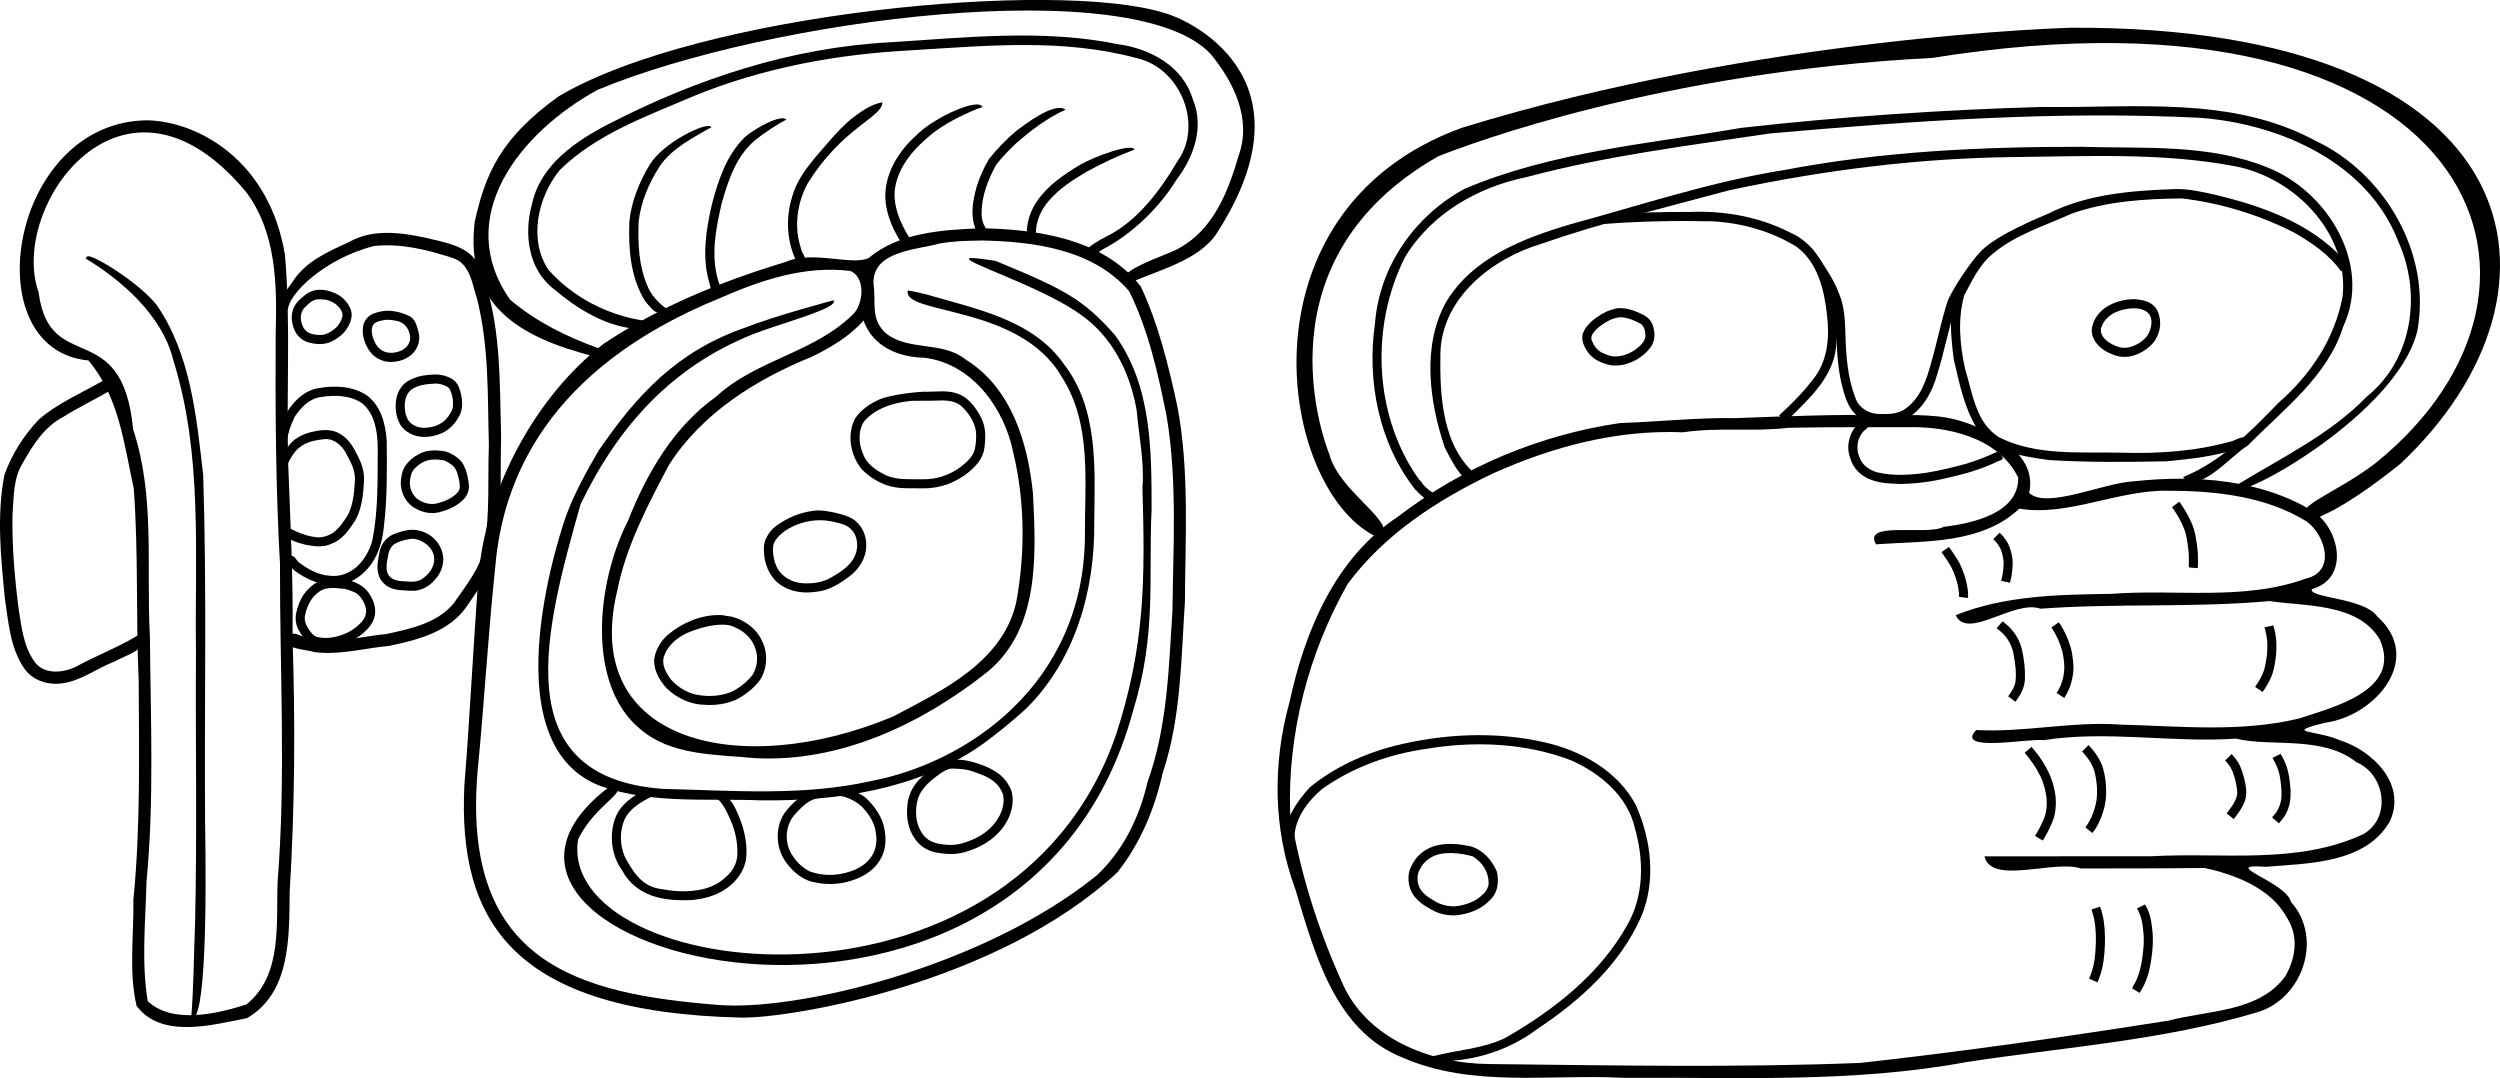 <?xml version="1.0" encoding="UTF-8" standalone="no"?>
<!-- Created with Inkscape (http://www.inkscape.org/) -->

<svg
   width="109.802mm"
   height="47.353mm"
   viewBox="0 0 109.802 47.353"
   version="1.1"
   id="svg1"
   xml:space="preserve"
   inkscape:version="1.4 (e7c3feb1, 2024-10-09)"
   sodipodi:docname="ch'ak-ka-ja-u-k'ab.svg"
   xmlns:inkscape="http://www.inkscape.org/namespaces/inkscape"
   xmlns:sodipodi="http://sodipodi.sourceforge.net/DTD/sodipodi-0.dtd"
   xmlns="http://www.w3.org/2000/svg"
   xmlns:svg="http://www.w3.org/2000/svg"><sodipodi:namedview
     id="namedview1"
     pagecolor="#ffffff"
     bordercolor="#666666"
     borderopacity="1.0"
     inkscape:showpageshadow="2"
     inkscape:pageopacity="0.0"
     inkscape:pagecheckerboard="0"
     inkscape:deskcolor="#d1d1d1"
     inkscape:document-units="mm"
     inkscape:zoom="1"
     inkscape:cx="83.5"
     inkscape:cy="65.5"
     inkscape:window-width="2560"
     inkscape:window-height="1296"
     inkscape:window-x="1440"
     inkscape:window-y="25"
     inkscape:window-maximized="1"
     inkscape:current-layer="layer1" /><defs
     id="defs1" /><g
     inkscape:label="Layer 1"
     inkscape:groupmode="layer"
     id="layer1"
     transform="translate(-46.932,-34.815)"><g
       id="g78"><path
         id="path1"
         style="opacity:1;fill:#000000;stroke-width:0.3"
         d="m 53.443,40.099 c -6.097,4.84e-4 -7.682,10.085 -2.628,10.547 1.334,1.568 1.574,3.692 1.992,5.63 0.209,2.801 0.088,5.616 0.216,8.421 0.013,3.218 0.084,6.441 -0.233,9.647 0.027,1.544 -0.213,3.132 0.14,4.648 1.088,1.467 3.339,0.835 4.848,0.541 1.927,-1.109 1.855,-3.594 1.876,-5.532 0.225,-3.718 0.252,-7.448 0.125,-11.172 0.039,-2.547 -0.094,-5.088 -0.189,-7.631 -0.091,-3.059 0.121,-6.13 -0.142,-9.181 -0.676,-4.115 -3.746,-5.84 -6.006,-5.918 z m 4.277,3.123 c 1.357,1.786 1.379,4.099 1.32,6.238 -0.018,3.374 -6.96e-4,6.749 0.189,10.118 -0.013,4.653 0.266,9.313 -0.104,13.958 -0.074,1.826 0.232,4.11 -1.373,5.397 -1.288,0.409 -3.236,0.877 -4.333,-0.147 -0.283,-1.725 -0.094,-3.506 -0.052,-5.25 0.342,-3.574 0.178,-7.173 0.149,-10.757 -0.168,-3.04 0.241,-6.164 -0.738,-9.109 -0.471,-5.005 -3.673,-2.3 -4.15,-6.016 -1.335,-3.77 3.73,-10.859 9.092,-4.43 z"
         sodipodi:nodetypes="ccccccccccccccccccccccc" /><path
         style="opacity:1;fill:#000000;stroke-width:0.3"
         id="path2"
         d="m 50.683,46.164 c 1.495,0.894 3.39,2.47 3.87,4.505 1.295,4.144 0.927,8.528 0.986,12.805 -0.026,3.97 0.054,7.945 -0.04,11.913 -0.053,1.33 -0.062,2.872 -0.174,4.199 0.644,0.147 0.679,-4.912 0.614,-8.753 -0.035,-5.052 0.08,-10.107 -0.083,-15.156 -0.295,-2.55 -0.542,-5.284 -2.035,-7.457 -0.783,-1.003 -2.91,-2.301 -3.061,-2.137 z"
         sodipodi:nodetypes="ccccccccsc" /><path
         style="opacity:1;fill:#000000;stroke-width:0.3"
         id="path3"
         d="m 59.549,55.258 c 0.078,-0.237 0.311,-0.619 0.523,-0.779 0.309,-0.265 0.73,-0.336 1.123,-0.378 0.43,-0.027 0.785,0.304 0.959,0.67 0.197,0.353 0.395,0.736 0.364,1.153 -0.024,0.511 -0.074,1.04 -0.303,1.505 -0.189,0.289 -0.381,0.595 -0.668,0.796 -0.247,0.151 -0.542,0.233 -0.83,0.17 -0.339,-0.043 -0.814,-0.229 -1.105,-0.412 -0.085,0.102 -0.038,0.303 -0.123,0.405 0.247,0.18 0.548,0.275 0.842,0.347 0.379,0.075 0.789,0.141 1.152,-0.036 0.487,-0.171 0.784,-0.62 1.055,-1.03 0.286,-0.519 0.351,-1.127 0.38,-1.709 0.033,-0.448 -0.131,-0.879 -0.349,-1.262 -0.156,-0.329 -0.378,-0.635 -0.696,-0.823 -0.355,-0.227 -0.798,-0.195 -1.19,-0.101 -0.454,0.091 -0.913,0.32 -1.148,0.735 -0.044,0.146 -0.221,0.403 -0.131,0.511 0.109,0.041 0.035,0.197 0.144,0.238 z"
         sodipodi:nodetypes="cccccccccccccccccccc" /><path
         style="opacity:1;fill:#000000;stroke-width:0.3"
         id="path4"
         d="m 59.53,54.339 c 0.005,-0.386 0.168,-0.856 0.339,-1.205 0.266,-0.412 0.642,-0.811 1.152,-0.88 0.607,-0.098 1.292,-0.086 1.816,0.274 0.573,0.475 0.677,1.271 0.685,1.97 -0.009,1.331 0.026,2.676 -0.223,3.99 -0.107,0.47 -0.357,0.913 -0.714,1.236 -0.331,0.284 -0.769,0.44 -1.205,0.374 -0.497,-0.038 -0.949,-0.297 -1.337,-0.593 -0.142,-0.149 -0.243,-0.415 -0.427,-0.177 -0.319,0.123 0.117,0.38 0.221,0.526 0.545,0.408 1.212,0.714 1.908,0.646 0.522,-0.029 1.008,-0.329 1.341,-0.719 0.447,-0.509 0.648,-1.176 0.707,-1.84 0.149,-1.249 0.138,-2.509 0.124,-3.765 -0.049,-0.733 -0.248,-1.528 -0.867,-1.991 -0.611,-0.414 -1.405,-0.447 -2.112,-0.326 -0.648,0.097 -1.141,0.604 -1.456,1.148 -0.166,0.396 -0.237,0.835 -0.233,1.264 z"
         sodipodi:nodetypes="cccccccccccccccccccc" /><path
         style="opacity:1;fill:#000000;stroke-width:0.3"
         id="path5"
         d="m 51.47,51.527 c -0.956,0.555 -2.003,0.988 -2.842,1.722 -0.656,0.696 -1.188,1.53 -1.505,2.434 -0.344,1.8 -0.153,3.645 0.027,5.453 0.156,1.018 0.23,2.115 0.819,2.994 0.349,0.547 1.013,0.775 1.636,0.705 0.867,-0.094 1.569,-0.667 2.366,-0.971 0.359,-0.196 0.976,-0.399 1.14,-0.664 -0.088,-0.126 0.079,-0.629 -0.142,-0.469 -0.819,0.502 -1.848,0.896 -2.688,1.36 -0.569,0.28 -1.401,0.37 -1.825,-0.202 -0.501,-0.683 -0.583,-1.566 -0.712,-2.379 -0.173,-1.358 -0.289,-2.73 -0.263,-4.1 0.063,-0.77 0.025,-1.594 0.458,-2.272 0.437,-0.777 0.944,-1.585 1.763,-2.006 0.651,-0.421 1.36,-0.742 2.024,-1.141 l -0.258,-0.464 z"
         sodipodi:nodetypes="sccccccccccccccccs" /><path
         style="opacity:1;fill:#000000;stroke-width:0.3"
         id="path6"
         d="m 63.36,45.619 c 1.163,-0.125 2.338,0.162 3.438,0.522 0.79,0.236 0.874,1.164 1.094,1.83 0.524,2.09 0.452,4.266 0.512,6.403 -0.058,1.477 0.054,2.972 -0.2,4.434 -0.154,0.959 -0.816,1.721 -1.342,2.503 -0.72,0.871 -1.893,1.119 -2.943,1.348 -0.977,0.095 -1.946,0.356 -2.933,0.291 -0.511,0.153 -1.218,-0.694 -1.495,-0.079 -0.202,0.431 0.92,0.473 1.275,0.588 1.089,0.137 2.165,-0.174 3.244,-0.274 1.269,-0.259 2.69,-0.628 3.449,-1.778 0.568,-0.829 1.198,-1.675 1.316,-2.704 0.2,-1.563 0.127,-3.146 0.166,-4.718 -0.073,-2.484 0.019,-5.068 -0.938,-7.413 -0.383,-0.969 -1.533,-1.098 -2.411,-1.323 -1.095,-0.229 -2.31,-0.385 -3.328,0.196 -0.903,0.414 -1.867,0.828 -2.441,1.685 -0.183,0.316 -1.021,1.187 -0.434,1.321 0.092,0.018 0.101,-0.057 0.193,-0.039 0,-0.632 1.533,-2.218 3.779,-2.793 z"
         sodipodi:nodetypes="cccccccccccccccccccsc" /><path
         id="path7"
         style="opacity:1;fill:#000000;stroke-width:0.3"
         d="m 60.277,47.818 c -0.212,0.17 -0.424,0.372 -0.491,0.646 -0.093,0.311 -0.022,0.651 0.122,0.934 0.135,0.244 0.377,0.42 0.65,0.476 0.323,0.079 0.682,0.083 0.981,-0.083 0.268,-0.136 0.513,-0.334 0.663,-0.599 0.136,-0.225 0.227,-0.502 0.141,-0.762 -0.097,-0.284 -0.311,-0.523 -0.568,-0.673 -0.274,-0.149 -0.951,-0.429 -1.497,0.06 z m 0.83,0.151 c 0.203,-0.004 0.399,0.085 0.564,0.197 0.153,0.131 0.316,0.305 0.306,0.521 -0.035,0.191 -0.14,0.365 -0.27,0.505 -0.171,0.154 -0.374,0.293 -0.605,0.329 -0.2,0.019 -0.406,-0.006 -0.592,-0.083 -0.201,-0.085 -0.306,-0.297 -0.345,-0.501 -0.06,-0.231 0.003,-0.496 0.188,-0.653 0.325,-0.334 0.48,-0.344 0.755,-0.316 z"
         sodipodi:nodetypes="ccccccccccccccsscc" /><path
         id="path8"
         style="opacity:1;fill:#000000;stroke-width:0.3"
         d="m 63.949,48.46 c -0.223,0.009 -0.446,0.058 -0.652,0.143 -0.229,0.104 -0.394,0.33 -0.423,0.58 -0.052,0.378 0.087,0.76 0.302,1.067 0.206,0.276 0.537,0.454 0.882,0.462 0.388,0.009 0.798,-0.128 1.055,-0.429 0.205,-0.249 0.293,-0.598 0.193,-0.909 -0.056,-0.221 -0.119,-0.463 -0.3,-0.618 -0.186,-0.133 -0.555,-0.239 -0.697,-0.259 -0.119,-0.019 -0.239,-0.036 -0.359,-0.036 z m 0.004,0.399 c 0.464,0.023 0.784,0.096 0.95,0.547 0.043,0.142 0.071,0.298 0.007,0.439 -0.081,0.229 -0.303,0.374 -0.531,0.43 -0.241,0.066 -0.518,0.051 -0.722,-0.106 -0.193,-0.137 -0.298,-0.364 -0.363,-0.585 -0.043,-0.173 -0.065,-0.38 0.05,-0.53 0.127,-0.14 0.332,-0.151 0.506,-0.189 0.034,-0.005 0.068,-0.007 0.102,-0.007 z"
         sodipodi:nodetypes="cccccccccccccccccccc" /><path
         id="path9"
         style="opacity:1;fill:#000000;stroke-width:0.3"
         d="m 66.111,51.26 c -0.273,0.005 -0.549,0.031 -0.814,0.096 -0.284,0.093 -0.586,0.22 -0.753,0.483 -0.18,0.239 -0.233,0.546 -0.236,0.838 0.013,0.226 0.041,0.455 0.14,0.662 0.151,0.358 0.516,0.587 0.89,0.648 0.375,0.056 0.767,-0.024 1.102,-0.197 0.33,-0.182 0.575,-0.49 0.725,-0.831 0.108,-0.319 0.067,-0.668 -0.023,-0.986 -0.067,-0.222 -0.189,-0.446 -0.41,-0.544 -0.202,-0.111 -0.392,-0.152 -0.621,-0.167 z m -0.01,0.4 c 0.045,-2.32e-4 0.511,0.063 0.599,0.272 0.11,0.25 0.156,0.534 0.114,0.805 -0.042,0.169 -0.151,0.314 -0.257,0.449 -0.256,0.307 -0.673,0.431 -1.062,0.418 -0.289,-0.023 -0.598,-0.176 -0.698,-0.464 -0.075,-0.168 -0.085,-0.355 -0.091,-0.536 0.018,-0.196 0.048,-0.403 0.18,-0.559 0.12,-0.169 0.33,-0.237 0.517,-0.303 0.227,-0.055 0.464,-0.072 0.697,-0.081 z"
         sodipodi:nodetypes="scccccccccsssccccccccss" /><path
         id="path10"
         style="opacity:1;fill:#000000;stroke-width:0.3"
         d="m 66.123,54.597 c -0.281,-0.008 -0.569,0.03 -0.815,0.175 -0.235,0.122 -0.443,0.304 -0.591,0.524 -0.129,0.221 -0.174,0.483 -0.184,0.735 0.007,0.453 0.248,0.916 0.662,1.123 0.309,0.178 0.685,0.245 1.032,0.157 0.402,-0.101 0.803,-0.279 1.088,-0.588 0.167,-0.178 0.238,-0.429 0.204,-0.669 -0.031,-0.283 -0.097,-0.567 -0.228,-0.821 -0.131,-0.258 -0.389,-0.415 -0.64,-0.537 -0.233,-0.103 -0.501,-0.082 -0.529,-0.098 z m -0.13,0.4 c 0.122,-0.009 0.211,0.018 0.328,0.019 0.185,0.019 0.343,0.135 0.489,0.241 0.196,0.176 0.243,0.452 0.296,0.699 0.03,0.165 0.05,0.361 -0.079,0.492 -0.234,0.251 -0.562,0.391 -0.889,0.474 -0.317,0.085 -0.655,-0.025 -0.909,-0.22 -0.253,-0.228 -0.351,-0.599 -0.266,-0.926 0.024,-0.166 0.102,-0.322 0.231,-0.431 0.159,-0.159 0.363,-0.279 0.584,-0.326 0.071,-0.014 0.143,-0.018 0.215,-0.021 z"
         sodipodi:nodetypes="scccccccccssscccccccccss" /><path
         id="path11"
         style="opacity:1;fill:#000000;stroke-width:0.3"
         d="m 65.016,58.082 c -0.259,0.011 -0.513,0.086 -0.754,0.178 -0.252,0.097 -0.465,0.289 -0.574,0.537 -0.104,0.231 -0.126,0.486 -0.167,0.733 -0.038,0.316 0.017,0.67 0.258,0.898 0.187,0.193 0.453,0.28 0.715,0.304 0.233,0.022 0.468,0.039 0.701,0.025 0.338,-0.046 0.641,-0.239 0.856,-0.499 0.228,-0.254 0.368,-0.596 0.348,-0.94 -0.034,-0.587 -0.521,-1.162 -1.254,-1.231 -0.043,-0.002 -0.086,-0.003 -0.129,-0.004 z m -0.008,0.399 c 0.339,-0.034 1.097,0.347 0.984,1.036 -0.058,0.305 -0.271,0.561 -0.525,0.728 -0.166,0.104 -0.365,0.135 -0.558,0.115 -0.243,-0.015 -0.501,-0.005 -0.723,-0.118 -0.163,-0.086 -0.266,-0.257 -0.273,-0.44 -0.015,-0.241 0.046,-0.478 0.093,-0.712 0.049,-0.198 0.187,-0.373 0.38,-0.447 0.197,-0.084 0.41,-0.141 0.623,-0.162 z"
         sodipodi:nodetypes="scccccccccssscccccccss" /><path
         id="path12"
         style="opacity:1;fill:#000000;stroke-width:0.3"
         d="m 61.596,60.239 c -0.139,-0.002 -0.279,0.009 -0.416,0.032 -0.373,0.076 -0.678,0.345 -0.899,0.643 -0.177,0.255 -0.281,0.554 -0.348,0.855 -0.045,0.27 0.005,0.554 0.155,0.785 0.156,0.271 0.371,0.563 0.699,0.626 0.336,0.076 0.689,0.071 1.021,-0.021 0.425,-0.108 0.839,-0.301 1.155,-0.611 0.241,-0.214 0.437,-0.509 0.446,-0.84 0.017,-0.358 -0.15,-0.701 -0.376,-0.969 -0.21,-0.231 -0.503,-0.37 -0.803,-0.441 -0.087,-0.007 -0.251,-0.053 -0.201,0.084 -0.021,0.02 -0.04,0.041 -0.056,0.064 0.012,-0.054 0.025,-0.109 0.037,-0.163 -0.136,-0.028 -0.276,-0.042 -0.415,-0.043 z m -0.049,0.399 c 0.12,-2.12e-4 0.241,0.011 0.359,0.028 0.002,-5.59e-4 0.003,-0.002 0.005,-0.003 7.3e-5,0.001 -8.6e-5,0.002 0,0.004 0.187,-0.014 0.496,0.111 0.656,0.193 0.233,0.159 0.384,0.422 0.438,0.696 0.042,0.244 -0.08,0.482 -0.256,0.644 -0.194,0.202 -0.432,0.358 -0.692,0.459 -0.344,0.137 -0.722,0.222 -1.091,0.15 -0.167,-0.007 -0.303,-0.113 -0.396,-0.244 -0.145,-0.198 -0.29,-0.431 -0.247,-0.688 0.037,-0.223 0.117,-0.442 0.227,-0.64 0.148,-0.244 0.369,-0.461 0.641,-0.558 0.117,-0.028 0.236,-0.04 0.357,-0.04 z" /><path
         id="path13"
         style="opacity:1;fill:#000000;stroke-width:0.3"
         d="m 89.998,44.84 c -1.672,0.072 -3.578,0.179 -4.911,1.308 -0.744,0.349 -2.482,-0.354 -3.655,0.175 -2.792,0.84 -5.551,1.963 -7.984,3.589 -3,2.307 -5.2,6.412 -5.499,10.225 -0.234,3.052 -0.375,6.11 -0.621,9.162 -0.29,5.963 2.096,9.985 12.179,10.21 2.238,0.027 11.25,-1.51 16.504,-6.382 1.019,-1.29 1.639,-2.8 1.994,-4.384 0.804,-2.412 0.802,-4.991 0.97,-7.501 0.011,-2.741 0.204,-5.733 -0.325,-8.539 -0.381,-1.792 -0.848,-3.679 -1.611,-5.3 -1.621,-2.104 -4.555,-2.523 -7.042,-2.563 z m 5.17e-4,0.537 c 2.3,0.04 4.943,0.374 6.525,2.227 0.853,1.713 1.28,3.652 1.654,5.53 0.467,2.81 0.279,5.743 0.25,8.493 -0.162,2.532 -0.222,5.123 -1.097,7.537 -0.34,1.521 -1.074,3.021 -2.22,4.091 -4.982,4.039 -13.198,5.995 -16.668,5.695 -6.046,-0.485 -11.261,-1.806 -10.533,-10.279 0.293,-3.002 0.462,-6.021 0.781,-9.019 0.313,-3.609 2.154,-8.615 9.896,-11.759 1.79,-0.784 3.703,-1.421 5.686,-1.179 0.673,0.253 0.611,1.463 0.101,1.927 -1.692,1.667 -4.241,1.978 -5.985,3.591 -1.864,1.328 -3.037,3.346 -3.866,5.433 -1.447,2.852 -1.784,7.215 0.482,9.131 1.377,1.224 3.355,1.147 5.082,1.316 3.744,0.204 7.338,-1.505 10.209,-3.784 2.315,-1.902 2.141,-5.149 2.005,-7.847 -0.223,-2.215 -0.949,-4.638 -2.955,-5.874 -1.027,-0.838 -2.577,-0.342 -3.556,-1.2 -0.627,-0.636 -0.374,-1.279 -0.491,-2.108 -0.076,-1.468 1.893,-1.508 2.917,-1.792 0.588,-0.107 1.189,-0.117 1.784,-0.127 z m -4.936,3.219 c 0.065,-0.018 -0.027,0.032 0,0 z m -0.205,0.294 c 0.395,1.136 1.542,1.623 2.677,1.637 2.093,0.256 3.511,2.216 3.902,4.168 0.511,2.135 0.529,4.414 0.129,6.571 -0.593,2.626 -3.243,3.877 -5.408,5.019 -6.645,2.784 -13.723,1.195 -12.122,-5.498 0.389,-1.979 1.347,-3.792 2.28,-5.557 1.459,-2.279 3.832,-3.759 6.293,-4.754 0.823,-0.409 1.639,-0.885 2.25,-1.586 z"
         sodipodi:nodetypes="ccccccccccccccccccccccccccccccccccccccccccccccc" /><path
         id="path20"
         style="opacity:1;fill:#000000;stroke-width:0.3"
         d="m 86.803,47.57 c -0.256,1.092 4.927,0.588 6.773,3.817 1.331,2.076 0.985,4.664 1.007,7.006 -0.065,6.519 -5.222,9.936 -9.401,10.728 -2.997,0.672 -6.096,0.414 -9.139,0.342 -6.958,-0.511 -5.163,-7.015 -3.608,-12.512 1.666,-3.44 3.998,-6.012 7.528,-7.443 1.206,-0.481 3.865,-1.162 3.575,-1.503 0,0 -2.601,0.689 -3.898,1.207 -2.946,1.022 -4.715,2.909 -6.411,5.387 -0.503,0.853 -1.106,1.952 -1.429,2.861 -0.03,0.069 -3.568,9.976 1.527,11.886 2.244,0.786 4.667,0.53 7.002,0.62 3.323,0.043 6.823,-0.457 9.622,-2.371 0.711,-0.499 1.464,-1.124 2.041,-1.648 2.153,-2.123 3.036,-5.191 3,-8.183 0.025,-2.346 0.196,-4.977 -1.325,-6.945 -1.368,-1.972 -3.877,-2.434 -6.033,-3.07 -0.275,-0.069 -0.551,-0.134 -0.831,-0.176 z"
         sodipodi:nodetypes="cccccccccccccccccccc" /><path
         style="opacity:1;fill:#000000;stroke-width:0.3"
         id="path24"
         d="m 75.346,69.456 c -0.589,0.294 -1.198,0.696 -1.415,1.353 -0.243,0.737 -0.137,1.592 0.32,2.226 0.647,1.189 1.862,1.371 3.114,1.308 1.741,-0.178 2.293,-1.295 2.341,-1.862 0.046,-0.45 -0.03,-0.909 -0.149,-1.343 -0.115,-0.344 -0.248,-0.686 -0.425,-1.002 -0.124,-0.149 -0.274,-0.449 -0.455,-0.449 -0.058,0.108 -0.209,0.076 -0.266,0.184 0.323,0.254 0.539,0.806 0.693,1.171 0.159,0.428 0.232,0.891 0.212,1.347 -0.026,0.366 -0.214,0.702 -0.494,0.937 -0.357,0.348 -0.835,0.538 -1.326,0.596 -0.534,0.08 -1.082,0.028 -1.609,-0.073 -0.777,-0.123 -1.183,-0.776 -1.522,-1.423 -0.202,-0.49 -0.221,-1.064 -0.028,-1.56 0.208,-0.517 0.718,-0.806 1.186,-1.053 -0.059,-0.119 -0.119,-0.237 -0.178,-0.356 z"
         sodipodi:nodetypes="sccccccccccccccccss" /><path
         style="opacity:1;fill:#000000;stroke-width:0.3"
         id="path25"
         d="m 82.892,69.57 c -0.636,0.024 -1.162,0.475 -1.514,0.973 -0.433,0.664 -0.367,1.589 0.122,2.206 0.307,0.401 0.73,0.749 1.244,0.824 0.452,0.096 0.921,0.089 1.37,-0.017 0.559,-0.143 1.125,-0.416 1.439,-0.923 0.275,-0.401 0.319,-0.914 0.229,-1.381 -0.084,-0.531 -0.407,-0.991 -0.786,-1.358 -0.26,-0.241 -0.613,-0.362 -0.962,-0.387 -0.013,0.132 -0.233,0.132 -0.247,0.264 0.346,0.015 0.891,0.307 1.102,0.586 0.267,0.304 0.485,0.671 0.516,1.083 0.063,0.384 -0.019,0.797 -0.275,1.098 -0.293,0.367 -0.756,0.55 -1.203,0.647 -0.472,0.098 -0.973,0.068 -1.426,-0.096 -0.379,-0.184 -0.683,-0.514 -0.872,-0.889 -0.254,-0.536 -0.169,-1.229 0.254,-1.656 0.259,-0.294 0.626,-0.65 1.03,-0.676 l -0.025,-0.299 z"
         sodipodi:nodetypes="sccccccccccccccccccs" /><path
         id="path26"
         style="opacity:1;fill:#000000;stroke-width:0.3"
         d="m 85.476,52.397 c -0.388,0.182 -0.755,0.448 -0.994,0.807 -0.364,0.709 -0.198,1.618 0.299,2.22 0.306,0.317 0.693,0.561 1.109,0.707 0.517,0.175 1.069,0.119 1.604,0.131 0.734,0.012 1.458,-0.268 2.018,-0.737 0.308,-0.266 0.598,-0.597 0.652,-1.016 0.061,-0.447 0.08,-0.925 -0.134,-1.338 -0.241,-0.475 -0.602,-0.958 -1.142,-1.1 -0.426,-0.116 -0.869,-0.048 -1.303,-0.049 -0.081,-0.02 -1.541,0.089 -2.109,0.374 z m 2.251,0.02 c 0.465,0.005 0.985,-0.1 1.387,0.201 0.329,0.285 0.598,0.672 0.676,1.106 0.036,0.28 0.012,0.568 -0.048,0.843 -0.092,0.332 -0.378,0.564 -0.636,0.771 -0.467,0.339 -1.041,0.536 -1.62,0.526 -0.577,-0.014 -1.192,0.06 -1.723,-0.215 -0.37,-0.196 -0.75,-0.448 -0.909,-0.855 -0.203,-0.455 -0.255,-1.029 0.023,-1.464 0.52,-0.602 1.33,-0.841 2.097,-0.91 0.269,-0.007 0.753,-0.004 0.753,-0.004 z"
         sodipodi:nodetypes="cccccccccccccccccccccc" /><path
         id="path27"
         style="opacity:1;fill:#000000;stroke-width:0.3"
         d="m 82.896,57.23 c -0.613,0.027 -1.21,0.235 -1.718,0.576 -0.413,0.242 -0.735,0.695 -0.695,1.19 0.008,0.553 0.222,1.127 0.676,1.466 0.447,0.344 1.043,0.427 1.59,0.347 0.56,-0.043 1.053,-0.349 1.49,-0.68 0.427,-0.317 0.747,-0.816 0.738,-1.361 0.013,-0.458 -0.206,-0.925 -0.604,-1.167 -0.357,-0.226 -1.219,-0.369 -1.477,-0.371 z m 0.517,0.476 c 0.328,0.082 0.708,0.117 0.938,0.396 0.283,0.322 0.29,0.824 0.098,1.194 -0.222,0.415 -0.64,0.671 -1.037,0.898 -0.358,0.205 -0.783,0.257 -1.188,0.239 -0.492,-0.014 -0.986,-0.29 -1.192,-0.749 -0.12,-0.283 -0.177,-0.602 -0.138,-0.908 0.117,-0.58 1.315,-1.296 2.519,-1.069 z"
         sodipodi:nodetypes="scccccccsscccccccc" /><path
         id="path28"
         style="opacity:1;fill:#000000;stroke-width:0.3"
         d="m 78.519,61.828 c -0.816,-0.004 -1.613,0.336 -2.235,0.851 -0.313,0.268 -0.547,0.644 -0.614,1.052 -0.053,0.497 0.221,0.963 0.544,1.317 0.45,0.434 1.056,0.718 1.687,0.723 0.463,0.034 0.94,-0.04 1.366,-0.227 0.408,-0.214 0.786,-0.506 1.057,-0.882 0.316,-0.506 0.341,-1.177 0.072,-1.709 -0.25,-0.541 -0.782,-0.924 -1.354,-1.06 -0.188,-0.012 -0.35,-0.071 -0.524,-0.067 z m 0.706,0.546 c 0.425,0.176 0.779,0.535 0.902,0.985 0.111,0.367 0.057,0.791 -0.153,1.112 -0.255,0.315 -0.583,0.578 -0.953,0.745 -0.403,0.156 -0.845,0.196 -1.273,0.145 -0.512,-0.042 -0.995,-0.311 -1.337,-0.688 -0.218,-0.288 -0.435,-0.658 -0.315,-1.031 0.132,-0.404 0.451,-0.709 0.809,-0.921 0.356,-0.22 1.721,-0.695 2.319,-0.346 z"
         sodipodi:nodetypes="sccccccccssccccccccc" /><path
         id="path29"
         style="opacity:1;fill:#000000;stroke-width:0.3"
         d="m 88.742,68.172 c -0.135,0.02 -0.354,-0.002 -0.413,0.103 -0.407,0.192 -0.753,0.493 -1.061,0.817 -0.269,0.3 -0.451,0.68 -0.482,1.084 -0.065,0.515 0.029,1.063 0.337,1.49 0.215,0.315 0.559,0.526 0.933,0.592 0.46,0.09 0.947,0.104 1.392,-0.063 0.768,-0.234 1.482,-0.753 1.806,-1.505 0.177,-0.437 0.249,-0.97 -0.019,-1.387 C 90.984,68.831 90.492,68.567 90.007,68.395 89.692,68.281 89.367,68.188 89.029,68.183 88.934,68.178 88.838,68.174 88.742,68.172 Z m -0.012,0.398 c 0.337,0.007 0.679,0.026 0.996,0.152 0.433,0.146 0.909,0.332 1.146,0.752 0.187,0.259 0.161,0.597 0.074,0.888 -0.22,0.712 -0.868,1.205 -1.555,1.429 -0.3,0.112 -0.622,0.162 -0.941,0.119 -0.344,-0.024 -0.716,-0.111 -0.94,-0.396 -0.381,-0.454 -0.413,-1.102 -0.255,-1.651 0.182,-0.481 0.603,-0.813 1.01,-1.1 0.143,-0.084 0.295,-0.182 0.464,-0.192 z" /><path
         id="path30"
         style="opacity:1;fill:#000000;stroke-width:0.3"
         d="m 94.34,48.595 c 1.438,0.971 2.237,2.59 2.518,4.263 0.079,0.975 0.346,2.269 0.251,3.382 0.122,4.112 0.1,6.935 -1.145,10.797 -4.566,13.404 -24.61,10.858 -23.643,4.649 0.768,-1.61 2.399,-2.158 1.463,-2.382 -9.802,7.235 18.072,14.746 22.919,-3.291 1.039,-3.367 0.663,-5.877 0.808,-8.812 2.33e-4,-2.621 -0.002,-5.476 -1.618,-7.679 -1.372,-1.556 -2.201,-1.998 -5.236,-3.249 -3.446,-0.553 1.607,0.837 3.683,2.322 z"
         sodipodi:nodetypes="ccccccccccc" /><path
         style="opacity:1;fill:#000000;stroke-width:0.3"
         id="path33"
         d="m 75.102,48.881 c -1.569,-0.261 -3.042,-1.045 -4.079,-2.212 -0.894,-1.325 -0.468,-3.215 0.496,-4.387 1.61,-1.581 3.803,-2.357 5.84,-3.23 3.058,-1.261 6.339,-1.862 9.633,-2.03 3.287,-0.2 6.653,-0.529 9.877,0.35 1.896,0.426 2.925,2.912 1.784,4.517 -0.766,1.295 -1.768,2.652 -3.151,3.326 -1.529,0.781 -1.056,1.216 -0.134,0.549 1.254,-0.639 2.502,-1.845 3.232,-3.049 0.763,-0.99 1.238,-2.33 0.719,-3.541 -0.419,-1.447 -1.877,-2.231 -3.283,-2.417 -3.317,-0.679 -6.714,-0.288 -10.058,-0.082 -4.301,0.232 -8.461,1.606 -12.271,3.564 -1.47,0.758 -3.028,1.795 -3.406,3.527 -0.372,1.308 -0.173,2.897 0.978,3.762 1.056,0.891 2.322,1.669 3.736,1.741 0.029,-0.129 0.242,-0.363 0.111,-0.384 z"
         sodipodi:nodetypes="sccccccccccccccccss" /><path
         style="opacity:1;fill:#000000;stroke-width:0.3"
         id="path34"
         d="m 73.206,50.107 c -1.418,-0.517 -2.699,-1.144 -3.871,-2.13 -2.529,-3.615 0.412,-7.338 3.845,-9.217 7.547,-3.138 23.603,-5.172 26.929,-1.567 1.011,1.227 1.798,2.836 1.234,4.43 -0.467,1.602 -1.113,3.29 -2.672,4.119 -0.496,0.29 -3.038,1.048 -2.259,1.565 1.234,-0.592 3.163,-1.007 3.966,-2.255 4.485,-6.954 -1.452,-9.463 -2.313,-9.669 -4.747,-1.482 -20.394,-0.011 -26.601,3.666 -2.533,1.829 -3.204,3.36 -3.682,5.509 -0.435,3.633 1.907,5.071 5.285,5.921 0.047,-0.124 0.093,-0.248 0.14,-0.373 z"
         sodipodi:nodetypes="ccccccccccccc" /><path
         style="opacity:1;fill:#000000;stroke-width:0.3"
         id="path35"
         d="m 75.47,42.045 c -0.463,0.764 -0.81,1.619 -0.897,2.513 -0.043,1.187 0.048,2.448 0.693,3.481 0.156,0.183 0.409,0.533 0.611,0.512 0.064,-0.094 0.257,-0.09 0.321,-0.184 -0.313,-0.211 -0.683,-0.611 -0.817,-0.965 -0.397,-0.888 -0.434,-1.887 -0.4,-2.844 0.094,-0.868 0.446,-1.696 0.917,-2.426 0.532,-0.821 1.613,-1.341 2.282,-1.732 -0.164,-0.288 -2.136,0.682 -2.709,1.645 z"
         sodipodi:nodetypes="cccccccccc" /><path
         style="opacity:1;fill:#000000;stroke-width:0.3"
         id="path38"
         d="m 79.633,40.853 c -0.801,0.789 -1.163,1.895 -1.438,2.957 -0.261,1.141 -0.451,2.362 -0.085,3.502 0.024,0.219 0.122,0.305 0.303,0.174 0.279,-0.029 0.051,-0.269 0.036,-0.441 -0.29,-1.079 -0.075,-2.209 0.175,-3.273 0.278,-1.012 0.63,-2.081 1.456,-2.785 0.426,-0.351 1.036,-0.741 1.383,-0.916 -0.175,-0.253 -1.322,0.328 -1.831,0.781 z"
         sodipodi:nodetypes="ccccccccc" /><path
         style="opacity:1;fill:#000000;stroke-width:0.3"
         id="path39"
         d="m 85.688,39.309 c -0.525,0.085 -0.964,0.426 -1.38,0.737 -0.614,0.526 -1.117,1.165 -1.646,1.773 -0.397,0.494 -0.779,1.024 -0.94,1.648 -0.283,0.909 -0.237,1.92 0.168,2.785 0.024,0.181 0.191,-0.002 0.293,-0.022 0.246,-0.06 -0.075,-0.335 -0.069,-0.5 -0.317,-0.933 -0.179,-1.989 0.286,-2.847 1.51,-2.463 3.291,-2.912 3.287,-3.573 z"
         sodipodi:nodetypes="scccccccs" /><path
         style="opacity:1;fill:#000000;stroke-width:0.3"
         id="path40"
         d="m 87.277,40.662 c -0.744,0.652 -1.368,1.532 -1.453,2.543 -0.062,0.787 0.243,1.551 0.654,2.207 0.113,-0.069 0.284,-0.081 0.398,-0.15 -0.414,-0.659 -0.781,-1.513 -0.612,-2.3 0.174,-0.852 0.756,-1.554 1.405,-2.102 0.687,-0.627 1.781,-1.12 2.41,-1.346 -0.168,-0.419 -2.045,0.433 -2.802,1.148 z"
         sodipodi:nodetypes="cccccccc" /><path
         style="opacity:1;fill:#000000;stroke-width:0.3"
         id="path41"
         d="m 91.545,40.584 c -0.427,0.36 -0.815,0.766 -1.166,1.199 -0.235,0.383 -0.415,0.802 -0.551,1.231 -0.161,0.568 -0.277,1.193 -0.081,1.767 0.024,0.16 0.123,0.202 0.264,0.157 0.077,-0.024 0.194,0.013 0.241,-0.06 -0.141,-0.209 -0.218,-0.455 -0.206,-0.709 -0.002,-0.751 0.284,-1.471 0.64,-2.12 0.261,-0.338 0.564,-0.644 0.874,-0.937 0.658,-0.578 1.368,-1.118 2.171,-1.479 -0.482,-0.371 -1.825,0.678 -2.187,0.952 z"
         sodipodi:nodetypes="ccccccccccc" /><path
         style="opacity:1;fill:#000000;stroke-width:0.3"
         id="path42"
         d="m 94.377,42.047 c -0.702,0.424 -1.408,0.896 -1.882,1.58 -0.293,0.414 -0.463,0.915 -0.465,1.423 0.133,0.005 0.266,0.01 0.398,0.015 -0.005,-0.54 0.234,-1.054 0.588,-1.453 0.453,-0.526 1.048,-0.902 1.64,-1.253 0.678,-0.372 1.378,-0.706 2.104,-0.973 -0.102,-0.293 -1.668,0.258 -2.383,0.661 z"
         sodipodi:nodetypes="cccccccc" /></g><g
       id="g77"><path
         id="path43"
         style="opacity:1;fill:#000000;stroke-width:0.3"
         d="m 129.921,53.047 c -2.261,-0.041 -4.52,0.047 -6.775,0.133 -1.55,-0.034 -3.403,0.16 -5.064,0.216 -3.522,0.514 -6.926,1.938 -9.749,4.111 -2.767,1.821 -4.09,5.027 -4.765,8.147 -0.748,2.695 -0.723,5.574 0.253,8.206 0.845,2.787 1.722,6.229 4.728,7.411 3.034,1.323 6.433,0.717 9.642,0.881 5.031,-0.029 10.101,0.235 15.077,-0.684 4.28,-0.661 8.661,-0.945 12.821,-2.199 1.98,-0.598 2.887,-3.249 1.468,-4.835 -0.229,-0.909 -3.25,-1.7 -1.105,-1.549 1.88,-0.153 4.403,-0.146 5.449,-2.007 0.744,-1.627 -0.764,-3.1 -2.217,-3.558 -1.018,-0.443 -2.546,-0.301 -0.593,-0.768 2.183,-0.313 4.319,-2.817 2.249,-4.666 -0.577,-0.821 -3.042,-0.808 -2.867,-1.196 1.654,-0.465 1.229,-2.587 0.106,-3.383 -2.32,-1.446 -5.256,-1.643 -7.924,-1.352 -1.318,0.056 -3.852,1.243 -4.602,0.506 0.38,-1.646 -1.54,-2.68 -2.851,-3.104 -1.053,-0.369 -2.186,-0.304 -3.281,-0.312 z m 0.718,0.533 c 1.811,-0.064 4.076,0.449 4.936,2.215 0.02,1.575 -2.028,2.005 -3.275,2.161 -0.768,0.399 -3.578,-0.282 -2.972,0.765 2.131,-0.152 4.633,0.004 6.293,-1.567 2.104,0.362 4.324,-0.822 6.516,-0.785 2.077,-0.002 4.301,0.235 6.096,1.344 0.822,0.582 1.316,2.2 -0.014,2.51 -2.726,0.994 -5.704,0.456 -8.544,0.674 -2.304,0.034 -4.678,0.067 -6.848,0.936 0.516,1.121 2.577,-0.7 3.724,-0.283 3.349,-0.249 6.72,-0.031 10.065,-0.336 1.473,0.237 3.902,0.061 4.844,1.7 0.965,2.222 -2.019,2.949 -3.555,3.458 -2.554,0.619 -5.237,0.335 -7.841,0.268 -2.116,-0.156 -4.214,0.354 -6.338,0.238 -0.942,1.001 2.271,0.362 2.974,0.444 2.8,-0.437 5.624,0.128 8.442,-0.067 1.484,0.38 3.787,-0.159 5.286,1.037 1.266,0.531 1.551,2.439 0.304,3.158 -2.897,1.357 -6.203,0.792 -9.299,0.972 -2.414,0.004 -4.898,0.004 -7.342,0.004 0.315,1.276 3.042,0.14 4.239,0.533 1.819,-0.002 3.601,-0.001 5.422,-0.022 1.224,0.256 2.894,0.852 3.597,2.141 0.565,0.844 0.415,1.796 -0.039,2.606 -1.148,1.592 -3.398,1.497 -5.115,1.954 -4.506,0.71 -9.025,1.361 -13.558,1.861 -5.427,0.214 -10.864,0.108 -16.293,0.049 -2.585,-0.016 -5.46,-1.118 -6.505,-3.671 -1.056,-2.342 -1.831,-4.845 -2.244,-7.381 -0.112,-3.473 0.818,-7.012 2.524,-10.029 1.615,-2.191 3.991,-3.725 6.419,-4.874 2.614,-1.17 5.43,-1.914 8.312,-1.791 1.606,-0.237 3.015,-0.009 4.627,-0.198 1.721,-0.038 3.442,-0.021 5.163,-0.027 z" /><path
         style="opacity:1;fill:#000000;stroke-width:0.3"
         id="path50"
         d="m 128.789,53.228 c -0.553,0.343 -0.826,1.075 -0.6,1.691 0.119,0.447 0.471,0.808 0.905,0.96 0.431,0.173 0.908,0.181 1.366,0.193 0.672,-0.019 1.341,-0.104 1.993,-0.266 0.721,-0.163 1.44,-0.357 2.109,-0.675 0.124,-0.086 0.442,-0.093 0.29,-0.291 -0.05,-0.06 -0.045,-0.254 -0.137,-0.215 -0.476,0.223 -0.961,0.427 -1.468,0.569 -0.558,0.149 -1.121,0.291 -1.692,0.382 -0.723,0.101 -1.471,0.156 -2.187,-0.019 -0.33,-0.102 -0.653,-0.313 -0.764,-0.656 -0.174,-0.385 -0.103,-0.866 0.198,-1.167 0.121,-0.113 0.29,-0.184 0.116,-0.326 -0.043,-0.06 -0.086,-0.12 -0.129,-0.18 z" /><path
         style="opacity:1;fill:#000000;stroke-width:0.3"
         id="path51"
         d="m 135.857,67.877 c 0.265,0.309 0.503,0.643 0.68,1.011 0.161,0.318 0.246,0.671 0.286,1.023 0.018,0.327 -0.015,0.666 -0.165,0.962 -0.099,0.227 -0.214,0.447 -0.347,0.656 0.114,0.068 0.228,0.136 0.342,0.204 0.201,-0.322 0.375,-0.664 0.495,-1.025 0.103,-0.409 0.107,-0.844 0.005,-1.254 -0.068,-0.342 -0.203,-0.667 -0.375,-0.969 -0.169,-0.313 -0.387,-0.597 -0.618,-0.867 -0.101,0.086 -0.201,0.173 -0.302,0.259 z" /><path
         style="opacity:1;fill:#000000;stroke-width:0.3"
         id="path52"
         d="m 138.38,67.82 c 0.258,0.279 0.488,0.6 0.569,0.978 0.081,0.38 0.114,0.774 0.064,1.161 -0.067,0.392 -0.204,0.776 -0.426,1.107 -0.084,0.065 -0.057,0.113 0.021,0.157 0.075,0.06 0.149,0.12 0.224,0.179 0.227,-0.284 0.376,-0.623 0.481,-0.969 0.093,-0.301 0.135,-0.615 0.121,-0.93 -0.005,-0.313 -0.045,-0.627 -0.131,-0.929 -0.114,-0.397 -0.361,-0.739 -0.641,-1.037 -0.094,0.094 -0.187,0.188 -0.281,0.281 z" /><path
         style="opacity:1;fill:#000000;stroke-width:0.3"
         id="path53"
         d="m 144.664,68.216 c 0.164,0.17 0.299,0.372 0.363,0.602 0.09,0.257 0.154,0.527 0.166,0.8 -4.8e-4,0.221 -0.108,0.421 -0.228,0.599 -0.074,0.112 -0.156,0.218 -0.239,0.323 0.104,0.083 0.209,0.165 0.313,0.248 0.189,-0.243 0.383,-0.493 0.486,-0.787 0.078,-0.217 0.081,-0.454 0.039,-0.679 -0.046,-0.3 -0.133,-0.595 -0.251,-0.874 -0.092,-0.19 -0.22,-0.362 -0.368,-0.513 -0.094,0.094 -0.187,0.188 -0.281,0.281 z" /><path
         style="opacity:1;fill:#000000;stroke-width:0.3"
         id="path54"
         d="m 146.74,68.103 c 0.17,0.276 0.295,0.582 0.339,0.904 0.046,0.325 0.089,0.656 0.034,0.983 -0.049,0.225 -0.139,0.443 -0.296,0.615 -0.048,0.055 -0.132,0.11 -0.038,0.157 0.08,0.072 0.16,0.144 0.24,0.216 0.189,-0.199 0.352,-0.432 0.427,-0.699 0.086,-0.235 0.094,-0.487 0.091,-0.734 -0.031,-0.421 -0.073,-0.85 -0.244,-1.241 -0.054,-0.132 -0.123,-0.257 -0.197,-0.379 -0.119,0.059 -0.237,0.119 -0.356,0.178 z" /><path
         style="opacity:1;fill:#000000;stroke-width:0.3"
         id="path55"
         d="m 134.623,62.406 c 0.181,0.133 0.348,0.285 0.473,0.472 0.144,0.2 0.232,0.434 0.275,0.676 0.075,0.398 0.128,0.808 0.082,1.213 -0.044,0.236 -0.181,0.441 -0.322,0.63 0.106,0.08 0.212,0.161 0.318,0.241 0.224,-0.29 0.415,-0.632 0.418,-1.007 0.02,-0.411 -0.033,-0.822 -0.116,-1.224 -0.086,-0.445 -0.336,-0.851 -0.674,-1.15 -0.075,-0.029 -0.168,-0.213 -0.231,-0.107 -0.074,0.086 -0.147,0.171 -0.221,0.257 z" /><path
         style="opacity:1;fill:#000000;stroke-width:0.3"
         id="path56"
         d="m 137.034,62.373 c 0.211,0.32 0.375,0.674 0.475,1.044 0.051,0.231 0.087,0.468 0.09,0.704 -0.002,0.265 -0.055,0.53 -0.151,0.776 -0.053,0.123 -0.113,0.244 -0.188,0.355 0.111,0.073 0.223,0.145 0.334,0.218 0.194,-0.29 0.321,-0.623 0.372,-0.968 0.066,-0.34 0.023,-0.689 -0.036,-1.026 -0.069,-0.369 -0.218,-0.719 -0.395,-1.047 -0.058,-0.091 -0.113,-0.227 -0.188,-0.278 -0.104,0.074 -0.208,0.149 -0.312,0.223 z" /><path
         style="opacity:1;fill:#000000;stroke-width:0.3"
         id="path57"
         d="m 146.389,62.37 c 0.067,0.227 0.117,0.462 0.125,0.699 0.005,0.233 -0.003,0.466 -0.043,0.696 -0.033,0.222 -0.074,0.445 -0.163,0.652 -0.089,0.201 -0.206,0.389 -0.33,0.569 0.111,0.073 0.222,0.147 0.333,0.22 0.148,-0.218 0.291,-0.444 0.387,-0.691 0.123,-0.303 0.161,-0.631 0.202,-0.953 0.016,-0.218 0.019,-0.437 0.003,-0.655 -0.025,-0.211 -0.061,-0.422 -0.127,-0.624 -0.129,0.029 -0.259,0.058 -0.388,0.086 z" /><path
         style="opacity:1;fill:#000000;stroke-width:0.3"
         id="path58"
         d="m 132.206,59.065 c 0.143,0.203 0.282,0.409 0.41,0.621 0.084,0.157 0.153,0.322 0.206,0.493 0.087,0.243 0.138,0.499 0.154,0.757 -0.005,0.057 -0.016,0.111 0.056,0.101 0.112,0.014 0.223,0.027 0.335,0.041 0.024,-0.215 -0.019,-0.43 -0.058,-0.641 -0.048,-0.228 -0.127,-0.448 -0.21,-0.665 -0.076,-0.176 -0.164,-0.346 -0.273,-0.503 -0.096,-0.146 -0.192,-0.294 -0.296,-0.434 -0.108,0.077 -0.216,0.154 -0.324,0.231 z" /><path
         style="opacity:1;fill:#000000;stroke-width:0.3"
         id="path59"
         d="m 134.478,58.493 c 0.19,0.176 0.339,0.402 0.395,0.657 0.043,0.178 0.079,0.361 0.054,0.544 -0.015,0.183 -0.031,0.367 -0.082,0.544 -0.028,0.06 -0.025,0.101 0.044,0.1 0.108,0.024 0.217,0.047 0.325,0.071 0.049,-0.186 0.089,-0.375 0.1,-0.568 0.022,-0.192 0.031,-0.388 -0.01,-0.579 -0.045,-0.268 -0.128,-0.536 -0.291,-0.757 -0.073,-0.107 -0.159,-0.206 -0.254,-0.294 -0.094,0.094 -0.188,0.188 -0.281,0.281 z" /><path
         style="opacity:1;fill:#000000;stroke-width:0.3"
         id="path60"
         d="m 142.331,57.087 c 0.13,0.197 0.266,0.39 0.368,0.603 0.12,0.234 0.228,0.478 0.27,0.74 0.056,0.326 0.108,0.656 0.1,0.988 0.015,0.101 -0.025,0.249 0.01,0.32 0.126,0.01 0.253,0.02 0.379,0.031 0.021,-0.235 0.011,-0.471 0.002,-0.707 -0.05,-0.455 -0.097,-0.922 -0.301,-1.339 -0.127,-0.281 -0.279,-0.549 -0.458,-0.8 -0.028,-0.073 -0.067,-0.083 -0.116,-0.027 -0.084,0.063 -0.169,0.127 -0.253,0.19 z" /><path
         style="opacity:1;fill:#000000;stroke-width:0.3"
         id="path61"
         d="m 103.783,71.684 c -0.018,-0.877 0.567,-1.668 1.209,-2.21 1.363,-0.972 2.971,-1.545 4.622,-1.775 2.091,-0.345 4.302,-0.256 6.296,0.5 1.291,0.562 2.512,1.574 2.833,3.007 0.392,1.388 0.397,2.939 -0.332,4.221 -1.204,2.169 -3.229,3.746 -5.346,4.963 -0.994,0.494 -2.118,0.534 -3.175,0.81 0.021,0.654 0.655,0.181 1.056,0.181 1.274,-0.137 2.495,-0.609 3.519,-1.382 1.862,-1.233 3.61,-2.814 4.533,-4.886 0.683,-1.569 0.465,-3.416 -0.221,-4.944 -0.785,-1.484 -2.386,-2.382 -3.981,-2.745 -2.188,-0.503 -4.477,-0.387 -6.645,0.156 -1.33,0.343 -2.622,0.943 -3.69,1.814 -0.571,0.626 -1.117,1.403 -1.077,2.289 0.133,2.3e-5 0.265,4.7e-5 0.398,7e-5 z" /><path
         id="path62"
         style="opacity:1;fill:#000000;stroke-width:0.3"
         d="m 110.745,71.883 c -0.39,-0.014 -0.792,0.036 -1.136,0.232 -0.38,0.2 -0.656,0.57 -0.782,0.976 -0.1,0.42 0.011,0.895 0.321,1.203 0.231,0.244 0.53,0.412 0.827,0.561 0.286,0.125 0.606,0.177 0.917,0.162 0.521,-0.06 1.05,-0.24 1.428,-0.616 0.177,-0.156 0.313,-0.359 0.363,-0.592 0.058,-0.233 0.044,-0.483 -0.008,-0.716 -0.228,-0.514 -0.599,-0.942 -1.144,-1.104 -0.259,-0.054 -0.521,-0.101 -0.786,-0.107 z m -0.017,0.4 c 0.301,0.011 0.602,0.063 0.892,0.146 0.436,0.274 0.7,0.69 0.695,1.199 -0.026,0.194 -0.127,0.37 -0.28,0.493 -0.313,0.31 -0.753,0.447 -1.18,0.5 -0.33,0.01 -0.667,-0.068 -0.945,-0.25 -0.28,-0.166 -0.59,-0.367 -0.679,-0.701 -0.074,-0.234 -0.051,-0.496 0.081,-0.704 0.155,-0.315 0.46,-0.536 0.796,-0.625 0.2,-0.059 0.416,-0.059 0.62,-0.058 z"
         sodipodi:nodetypes="ccccccccccccsccccccccss" /><path
         style="opacity:1;fill:#000000;stroke-width:0.3"
         id="path63"
         d="m 111.849,55.741 c -1.588,-1.27 -1.68,-3.535 -1.654,-5.408 0.058,-2.433 2.258,-4.157 4.417,-4.805 2.711,-0.947 5.512,-1.607 8.281,-2.359 4.091,-0.875 8.258,-1.405 12.445,-1.455 3.263,-0.032 6.575,-0.208 9.797,0.41 2.597,0.516 4.984,2.953 4.686,5.713 -0.342,1.855 -1.421,3.462 -2.83,4.681 -1.226,1.273 -2.512,2.573 -4.178,3.252 0.638,0.824 2.114,-0.954 2.846,-1.387 1.558,-1.595 3.501,-3.018 4.194,-5.237 1.278,-2.735 -0.715,-5.945 -3.325,-6.973 -2.572,-1.051 -5.437,-0.825 -8.158,-0.91 -4.38,-0.007 -8.776,0.196 -13.086,1.022 -3.193,0.507 -6.271,1.535 -9.382,2.381 -2.083,0.618 -4.297,1.47 -5.467,3.431 -1.061,1.944 -0.722,4.365 -0.045,6.382 0.211,0.396 0.986,2.057 1.459,1.262 z" /><path
         style="opacity:1;fill:#000000;stroke-width:0.3"
         id="path64"
         d="m 109.402,56.072 c -2.132,-2.798 -2.33,-6.867 -0.759,-9.965 1.164,-1.93 3.22,-3.088 5.386,-3.526 3.481,-0.932 7.075,-1.37 10.633,-1.904 6.292,-0.551 12.615,-1.006 18.932,-0.685 3.497,0.272 7.361,1.974 8.683,5.458 1.026,2.26 0.618,5.174 -1.386,6.775 -1.597,1.656 -3.686,2.655 -5.623,3.837 -1.017,1.282 6.922,-2.829 7.837,-6.724 0.622,-3.378 -1.419,-6.901 -4.483,-8.344 -3.681,-1.991 -7.979,-1.423 -11.997,-1.482 -4.42,0.126 -8.841,0.427 -13.233,0.921 -4.073,0.707 -8.287,1.043 -12.128,2.672 -2.186,1.179 -3.745,3.402 -3.939,5.897 -0.369,2.55 0.171,5.314 1.797,7.352 0.094,-0.094 0.187,-0.188 0.281,-0.281 z"
         sodipodi:nodetypes="cccccccccccccccc" /><path
         style="opacity:1;fill:#000000;stroke-width:0.3"
         id="path65"
         d="m 108.984,56.148 c 0.017,0.025 0.035,0.05 0.054,0.075 0.017,0.026 0.036,0.051 0.054,0.076 0.021,0.029 0.043,0.058 0.068,0.084 0.018,0.018 0.035,0.038 0.053,0.057 0.021,0.022 0.044,0.043 0.066,0.064 0.019,0.018 0.038,0.036 0.058,0.054 0.017,0.014 0.034,0.027 0.05,0.042 0.021,0.019 0.043,0.037 0.065,0.055 0.025,0.019 0.052,0.036 0.08,0.053 0.015,0.01 0.03,0.02 0.045,0.031 0.018,0.013 0.036,0.027 0.054,0.041 0,0 0.235,-0.321 0.235,-0.321 v 0 c -0.017,-0.013 -0.033,-0.024 -0.049,-0.037 -0.023,-0.018 -0.047,-0.034 -0.071,-0.05 -0.015,-0.009 -0.031,-0.019 -0.046,-0.029 -0.016,-0.013 -0.032,-0.026 -0.047,-0.04 -0.018,-0.016 -0.037,-0.032 -0.054,-0.046 -0.017,-0.015 -0.033,-0.031 -0.05,-0.046 -0.016,-0.013 -0.03,-0.028 -0.044,-0.042 -0.02,-0.021 -0.038,-0.043 -0.059,-0.064 -0.003,-0.004 -0.029,-0.038 -0.038,-0.05 -0.019,-0.022 -0.033,-0.048 -0.051,-0.071 -0.016,-0.022 -0.033,-0.044 -0.049,-0.066 z" /><path
         id="path66"
         style="opacity:1;fill:#000000;stroke-width:0.3"
         d="m 111.148,40.424 c -10.079,3.653 -8.056,16.112 -3.638,18.027 0.97,-0.617 -1.735,-1.95 -2.196,-3.693 -0.278,-0.703 -3.163,-8.557 4.783,-13.076 1.385,-0.55 9.799,-3.716 21.711,-4.324 23.683,-3.804 29.262,9.927 19.426,17.824 -1.871,1.419 -3.871,1.956 -2.794,2.468 1.202,-0.383 2.842,-1.601 3.91,-2.457 8.143,-7.647 5.826,-19.259 -14.46,-19.16 0,0 -13.678,0.361 -26.741,4.392 z"
         sodipodi:nodetypes="cccccccccc" /><path
         style="opacity:1;fill:#000000;stroke-width:0.3"
         id="path68"
         d="m 117.428,44.649 c 1.554,-0.118 3.114,-0.146 4.672,-0.115 1.308,0.063 2.617,0.428 3.735,1.117 0.942,0.696 1.224,1.915 1.343,3.018 0.114,0.962 0.029,2.017 -0.607,2.795 -0.441,0.581 -0.956,1.103 -1.497,1.59 0.163,0.21 0.328,0.41 0.514,0.07 0.822,-0.813 1.751,-1.679 1.958,-2.873 0.172,-1.091 0.02,-2.22 -0.31,-3.267 -0.284,-0.829 -0.849,-1.596 -1.671,-1.951 -1.343,-0.69 -2.869,-0.968 -4.372,-0.911 -1.256,-0.002 -2.513,0.024 -3.766,0.129 6e-5,0.133 1.2e-4,0.265 1.8e-4,0.398 z" /><path
         id="path70"
         style="opacity:1;fill:#000000;stroke-width:0.3"
         d="m 118.064,48.349 c -0.141,-0.009 -0.24,0.044 -0.379,0.078 -0.303,0.095 -0.57,0.277 -0.817,0.472 -0.178,0.16 -0.35,0.349 -0.419,0.583 -0.078,0.271 0.054,0.546 0.201,0.768 0.171,0.264 0.452,0.436 0.746,0.529 0.37,0.149 0.79,0.103 1.153,-0.044 0.363,-0.143 0.687,-0.391 0.911,-0.712 0.153,-0.248 0.172,-0.559 0.088,-0.834 -0.054,-0.259 -0.251,-0.469 -0.491,-0.57 -0.307,-0.153 -0.646,-0.276 -0.993,-0.271 z m 0.055,0.399 c 0.298,0.013 0.581,0.134 0.842,0.271 0.182,0.089 0.22,0.305 0.239,0.487 0.011,0.178 -0.08,0.342 -0.206,0.462 -0.296,0.301 -0.708,0.506 -1.135,0.504 -0.214,-0.007 -0.417,-0.093 -0.606,-0.188 -0.181,-0.108 -0.315,-0.28 -0.389,-0.476 -0.098,-0.161 0.003,-0.336 0.115,-0.457 0.185,-0.21 0.428,-0.359 0.675,-0.487 0.147,-0.063 0.308,-0.11 0.466,-0.116 z" /><path
         id="path71"
         style="opacity:1;fill:#000000;stroke-width:0.3"
         d="m 140.666,47.954 c -0.444,0.003 -0.893,0.125 -1.264,0.373 -0.265,0.189 -0.48,0.458 -0.564,0.777 -0.092,0.278 0.004,0.586 0.188,0.804 0.223,0.279 0.558,0.442 0.893,0.543 0.282,0.068 0.584,0.047 0.852,-0.068 0.303,-0.115 0.578,-0.313 0.778,-0.568 0.224,-0.318 0.321,-0.734 0.219,-1.115 -0.122,-0.571 -0.579,-0.714 -1.102,-0.746 z m -0.011,0.399 c 1.036,0.028 0.747,0.857 0.696,0.987 -0.081,0.261 -0.302,0.447 -0.529,0.581 -0.229,0.125 -0.495,0.209 -0.757,0.152 -0.217,-0.05 -0.423,-0.152 -0.6,-0.286 -0.155,-0.134 -0.304,-0.332 -0.253,-0.548 0.051,-0.172 0.134,-0.337 0.27,-0.458 0.242,-0.244 0.585,-0.353 0.916,-0.409 0.086,-0.01 0.173,-0.017 0.259,-0.019 z"
         sodipodi:nodetypes="scccccccssscccccccss" /><path
         style="opacity:1;fill:#000000;stroke-width:0.3"
         id="path72"
         d="m 126.319,46.035 c 0.555,0.769 1.047,1.618 1.214,2.564 0.087,1.081 0.034,2.182 0.327,3.238 0.129,0.529 0.331,1.121 0.863,1.369 0.55,0.286 1.213,0.23 1.793,0.077 0.826,-0.379 1.29,-1.241 1.516,-2.085 0.311,-0.999 0.507,-2.03 0.815,-3.03 0.273,-0.578 0.622,-1.126 1.042,-1.609 -0.101,-0.086 0.005,-0.462 -0.096,-0.549 -0.439,0.507 -1.013,1.369 -1.301,1.975 -0.298,0.905 -0.474,1.845 -0.741,2.759 -0.202,0.745 -0.464,1.547 -1.122,2.015 -0.349,0.268 -0.823,0.249 -1.239,0.235 -0.429,-0.029 -0.842,-0.3 -0.973,-0.72 -0.335,-0.871 -0.402,-1.816 -0.431,-2.74 -0.021,-0.612 -0.033,-1.238 -0.277,-1.811 -0.247,-0.695 -0.776,-1.416 -1.206,-2.011 -0.108,0.077 -0.075,0.245 -0.183,0.322 z"
         sodipodi:nodetypes="sccccccccccccccccss" /><path
         id="path73"
         style="opacity:1;fill:#000000;stroke-width:0.3"
         d="m 142.391,43.122 c -1.871,0.067 -3.803,0.221 -5.504,1.078 -4.058,1.69 -2.96,2.222 -3.615,2.626 -0.829,1.081 -0.692,2.531 -0.525,3.799 0.243,1.025 0.455,2.094 1.011,3.002 0.687,1.05 2.046,1.245 3.194,1.395 1.714,0.106 3.437,0.087 5.152,0.053 1.086,-0.11 2.198,-0.217 3.226,-0.601 0.529,-0.085 0.618,-0.76 -0.312,-0.3 -1.597,0.465 -3.274,0.573 -4.931,0.524 -1.791,-0.042 -3.697,0.15 -5.351,-0.674 -1.028,-0.635 -1.17,-1.952 -1.496,-3.009 -0.23,-1.05 -0.332,-2.178 -0.039,-3.224 0.353,-0.658 0.647,-1.315 1.204,-1.786 0.998,-0.871 2.301,-1.255 3.487,-1.795 1.554,-0.561 3.234,-0.66 4.871,-0.681 1.711,0.203 3.395,0.72 4.931,1.502 0.772,0.447 1.533,0.96 2.057,1.696 0.597,-0.196 0.038,-0.575 -0.215,-0.853 -1.425,-1.357 -3.348,-2.026 -5.225,-2.485 -0.631,-0.143 -1.268,-0.294 -1.92,-0.269 z"
         sodipodi:nodetypes="scccccccccccccccccccss" /><path
         style="opacity:1;fill:#000000;stroke-width:0.3"
         id="path75"
         d="m 138.79,74.759 c 0.098,0.264 0.153,0.541 0.174,0.822 0.038,0.382 0.022,0.769 -0.011,1.151 -0.029,0.368 -0.115,0.732 -0.265,1.07 0.122,0.053 0.244,0.106 0.366,0.159 0.181,-0.403 0.274,-0.84 0.305,-1.279 0.035,-0.458 0.041,-0.92 -0.024,-1.376 -0.028,-0.23 -0.09,-0.454 -0.167,-0.672 -0.126,0.042 -0.252,0.084 -0.378,0.126 z" /><path
         style="opacity:1;fill:#000000;stroke-width:0.3"
         id="path76"
         d="m 140.787,74.717 c 0.15,0.238 0.226,0.511 0.256,0.788 0.044,0.315 0.061,0.634 0.03,0.951 -0.043,0.475 -0.112,0.958 -0.306,1.398 -0.046,0.127 -0.161,0.261 -0.189,0.369 0.108,0.068 0.216,0.136 0.324,0.203 0.293,-0.428 0.44,-0.937 0.511,-1.446 0.072,-0.456 0.104,-0.922 0.044,-1.382 -0.036,-0.369 -0.113,-0.743 -0.315,-1.06 -0.119,0.059 -0.237,0.119 -0.356,0.178 z" /></g></g></svg>
